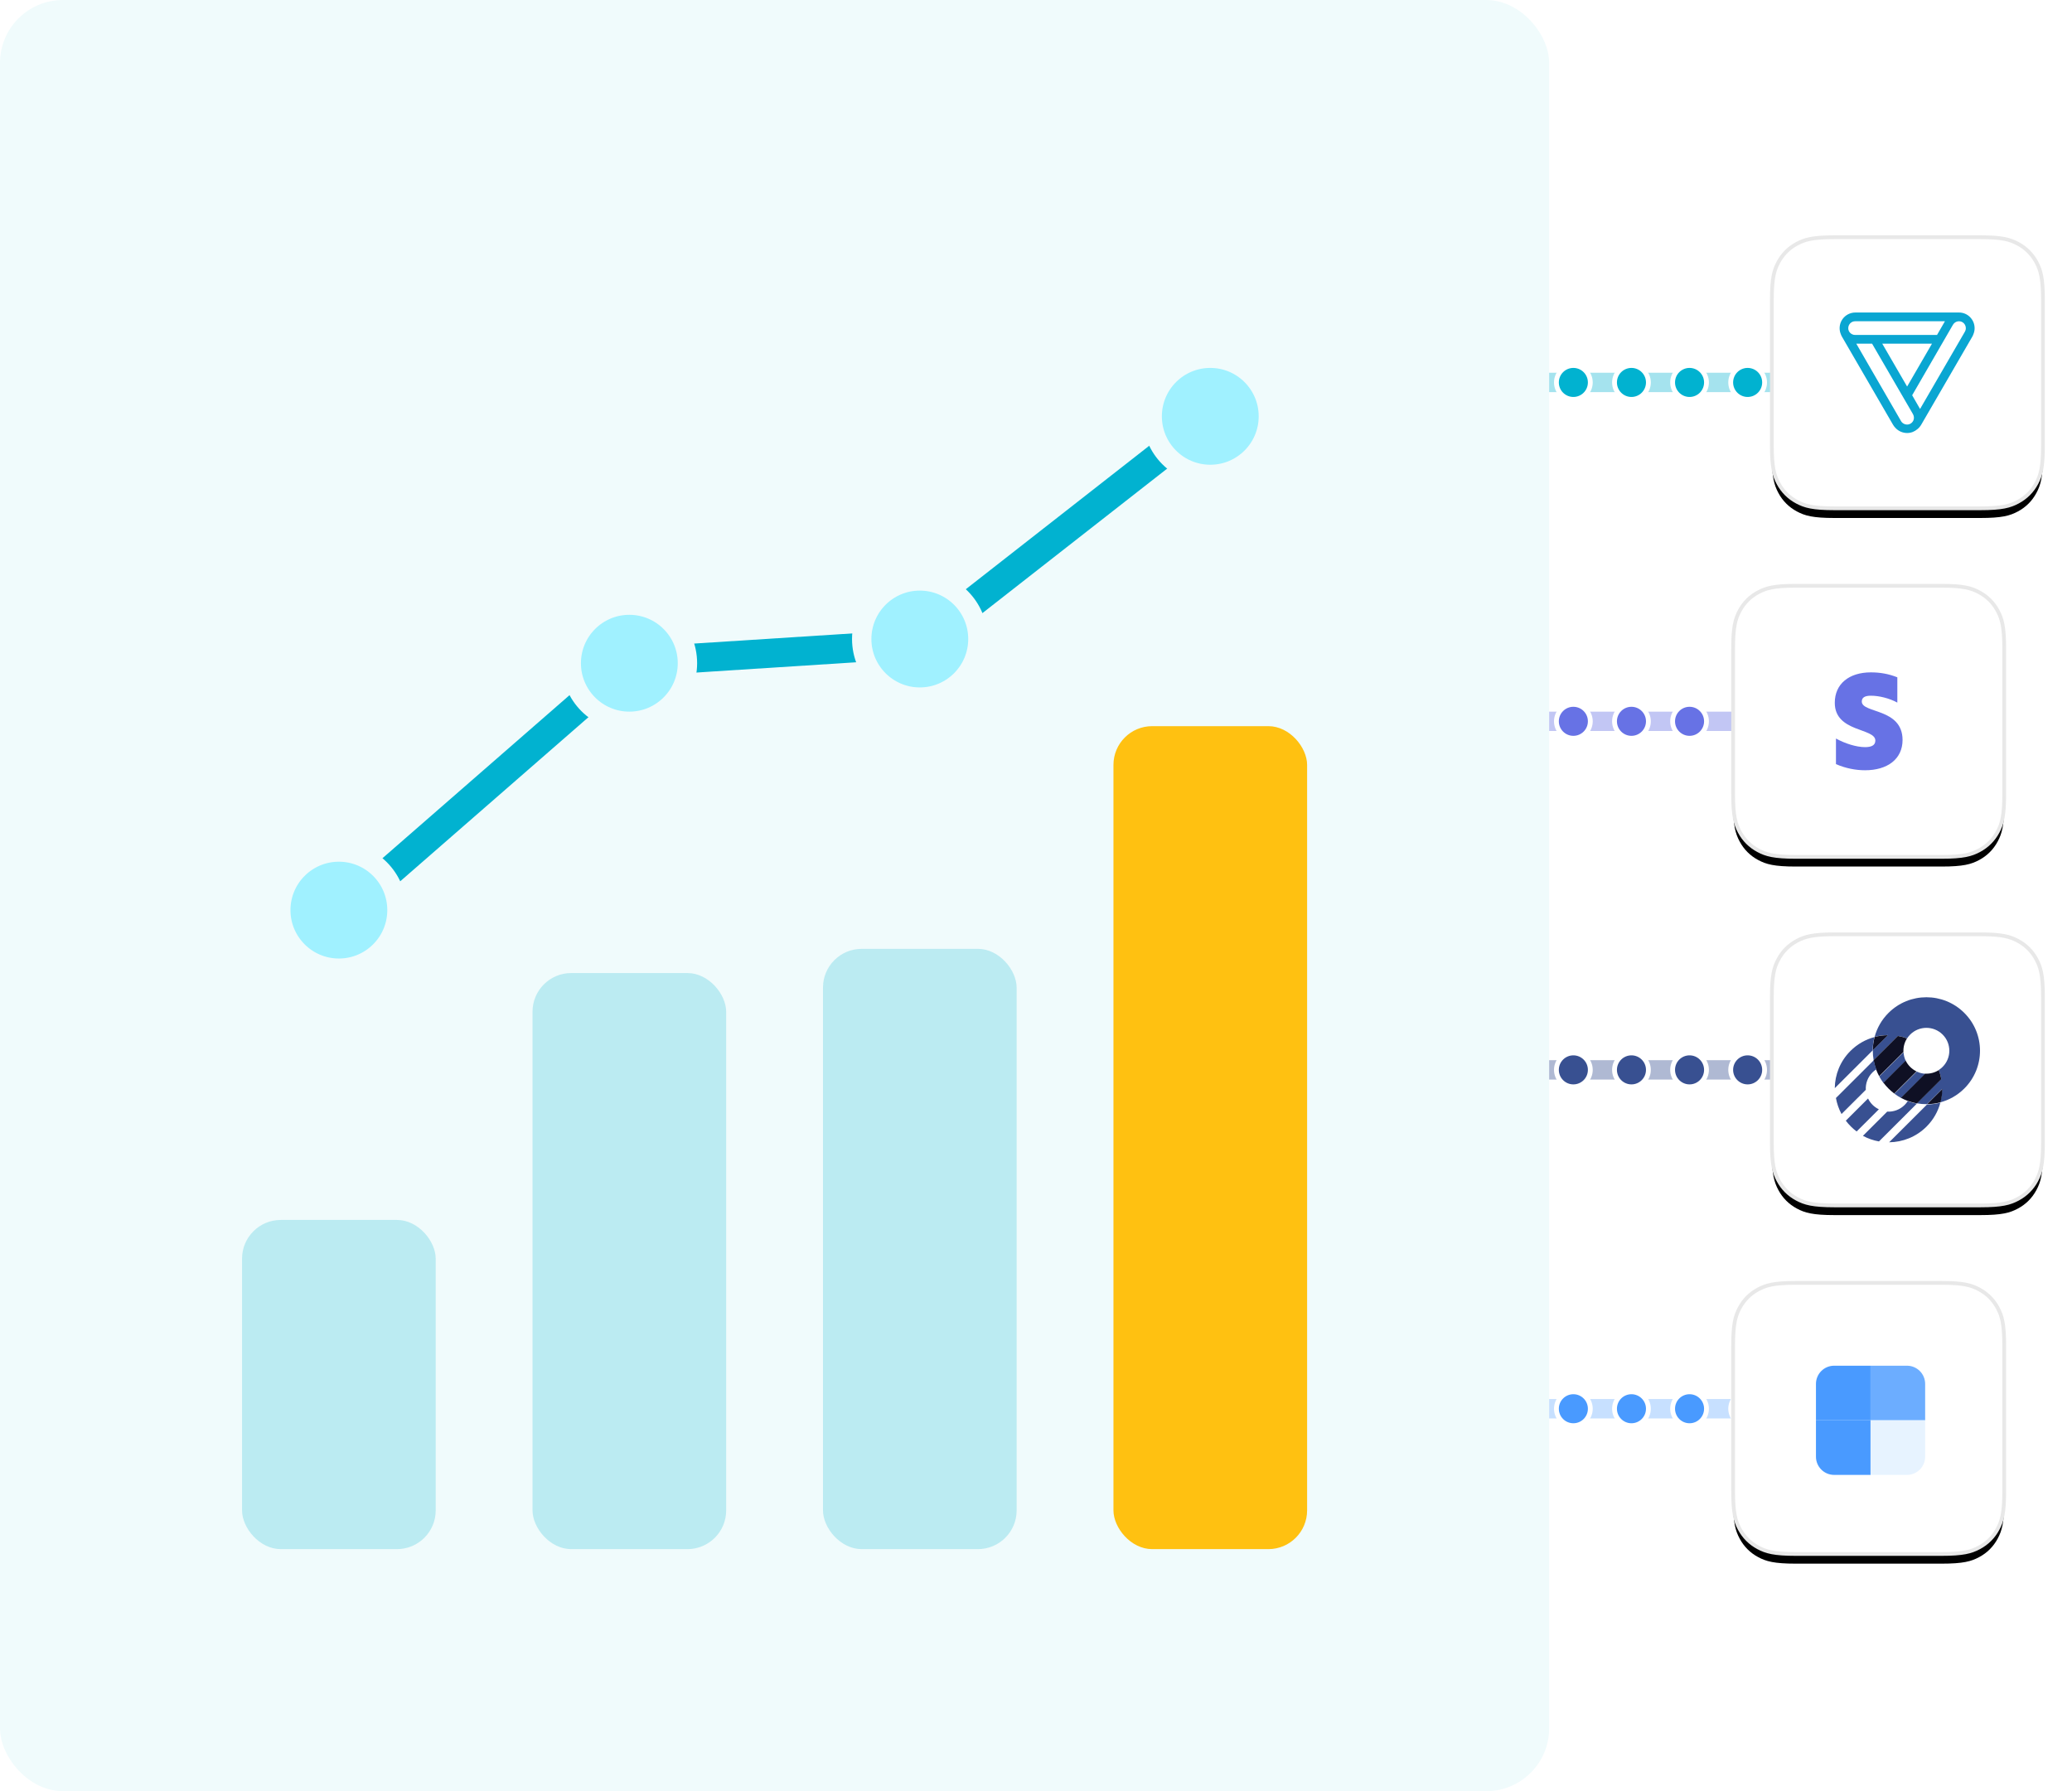 <svg xmlns="http://www.w3.org/2000/svg" xmlns:xlink="http://www.w3.org/1999/xlink" width="428" height="370" viewBox="0 0 428 370">
  <defs>
    <path id="meaningful-actionable-insights-b" d="M12.962,3.02903886e-15 L43.038,-2.00830243e-15 C47.545,1.16688155e-15 49.18,0.469 50.827,1.351 C52.475,2.232 53.768,3.525 54.649,5.173 C55.531,6.82 56,8.455 56,12.962 L56,43.038 C56,47.545 55.531,49.18 54.649,50.827 C53.768,52.475 52.475,53.768 50.827,54.649 C49.18,55.531 47.545,56 43.038,56 L12.962,56 C8.455,56 6.82,55.531 5.173,54.649 C3.525,53.768 2.232,52.475 1.351,50.827 C0.469,49.18 5.22671215e-15,47.545 6.71619876e-16,43.038 L3.49116548e-16,12.962 C-2.02846768e-16,8.455 0.469,6.82 1.351,5.173 C2.232,3.525 3.525,2.232 5.173,1.351 C6.82,0.469 8.455,3.85698383e-15 12.962,3.02903886e-15 Z"/>
    <filter id="meaningful-actionable-insights-a" width="131.7%" height="131.7%" x="-15.9%" y="-12.3%" filterUnits="objectBoundingBox">
      <feMorphology in="SourceAlpha" operator="dilate" radius=".389" result="shadowSpreadOuter1"/>
      <feOffset dy="2" in="shadowSpreadOuter1" result="shadowOffsetOuter1"/>
      <feGaussianBlur in="shadowOffsetOuter1" result="shadowBlurOuter1" stdDeviation="2.5"/>
      <feComposite in="shadowBlurOuter1" in2="SourceAlpha" operator="out" result="shadowBlurOuter1"/>
      <feColorMatrix in="shadowBlurOuter1" values="0 0 0 0 0   0 0 0 0 0   0 0 0 0 0  0 0 0 0.1 0"/>
    </filter>
    <path id="meaningful-actionable-insights-d" d="M12.962,3.02903886e-15 L43.038,-2.00830243e-15 C47.545,1.16688155e-15 49.18,0.469 50.827,1.351 C52.475,2.232 53.768,3.525 54.649,5.173 C55.531,6.82 56,8.455 56,12.962 L56,43.038 C56,47.545 55.531,49.18 54.649,50.827 C53.768,52.475 52.475,53.768 50.827,54.649 C49.18,55.531 47.545,56 43.038,56 L12.962,56 C8.455,56 6.82,55.531 5.173,54.649 C3.525,53.768 2.232,52.475 1.351,50.827 C0.469,49.18 5.22671215e-15,47.545 6.71619876e-16,43.038 L3.49116548e-16,12.962 C-2.02846768e-16,8.455 0.469,6.82 1.351,5.173 C2.232,3.525 3.525,2.232 5.173,1.351 C6.82,0.469 8.455,3.85698383e-15 12.962,3.02903886e-15 Z"/>
    <filter id="meaningful-actionable-insights-c" width="131.7%" height="131.7%" x="-15.9%" y="-12.3%" filterUnits="objectBoundingBox">
      <feMorphology in="SourceAlpha" operator="dilate" radius=".389" result="shadowSpreadOuter1"/>
      <feOffset dy="2" in="shadowSpreadOuter1" result="shadowOffsetOuter1"/>
      <feGaussianBlur in="shadowOffsetOuter1" result="shadowBlurOuter1" stdDeviation="2.5"/>
      <feComposite in="shadowBlurOuter1" in2="SourceAlpha" operator="out" result="shadowBlurOuter1"/>
      <feColorMatrix in="shadowBlurOuter1" values="0 0 0 0 0   0 0 0 0 0   0 0 0 0 0  0 0 0 0.1 0"/>
    </filter>
    <path id="meaningful-actionable-insights-f" d="M12.962,3.02903886e-15 L43.038,-2.00830243e-15 C47.545,1.16688155e-15 49.18,0.469 50.827,1.351 C52.475,2.232 53.768,3.525 54.649,5.173 C55.531,6.82 56,8.455 56,12.962 L56,43.038 C56,47.545 55.531,49.18 54.649,50.827 C53.768,52.475 52.475,53.768 50.827,54.649 C49.18,55.531 47.545,56 43.038,56 L12.962,56 C8.455,56 6.82,55.531 5.173,54.649 C3.525,53.768 2.232,52.475 1.351,50.827 C0.469,49.18 5.22671215e-15,47.545 6.71619876e-16,43.038 L3.49116548e-16,12.962 C-2.02846768e-16,8.455 0.469,6.82 1.351,5.173 C2.232,3.525 3.525,2.232 5.173,1.351 C6.82,0.469 8.455,3.85698383e-15 12.962,3.02903886e-15 Z"/>
    <filter id="meaningful-actionable-insights-e" width="131.7%" height="131.7%" x="-15.9%" y="-12.3%" filterUnits="objectBoundingBox">
      <feMorphology in="SourceAlpha" operator="dilate" radius=".389" result="shadowSpreadOuter1"/>
      <feOffset dy="2" in="shadowSpreadOuter1" result="shadowOffsetOuter1"/>
      <feGaussianBlur in="shadowOffsetOuter1" result="shadowBlurOuter1" stdDeviation="2.5"/>
      <feComposite in="shadowBlurOuter1" in2="SourceAlpha" operator="out" result="shadowBlurOuter1"/>
      <feColorMatrix in="shadowBlurOuter1" values="0 0 0 0 0   0 0 0 0 0   0 0 0 0 0  0 0 0 0.1 0"/>
    </filter>
    <path id="meaningful-actionable-insights-h" d="M12.962,3.02903886e-15 L43.038,-2.00830243e-15 C47.545,1.16688155e-15 49.18,0.469 50.827,1.351 C52.475,2.232 53.768,3.525 54.649,5.173 C55.531,6.82 56,8.455 56,12.962 L56,43.038 C56,47.545 55.531,49.18 54.649,50.827 C53.768,52.475 52.475,53.768 50.827,54.649 C49.18,55.531 47.545,56 43.038,56 L12.962,56 C8.455,56 6.82,55.531 5.173,54.649 C3.525,53.768 2.232,52.475 1.351,50.827 C0.469,49.18 5.22671215e-15,47.545 6.71619876e-16,43.038 L3.49116548e-16,12.962 C-2.02846768e-16,8.455 0.469,6.82 1.351,5.173 C2.232,3.525 3.525,2.232 5.173,1.351 C6.82,0.469 8.455,3.85698383e-15 12.962,3.02903886e-15 Z"/>
    <filter id="meaningful-actionable-insights-g" width="131.7%" height="131.7%" x="-15.9%" y="-12.3%" filterUnits="objectBoundingBox">
      <feMorphology in="SourceAlpha" operator="dilate" radius=".389" result="shadowSpreadOuter1"/>
      <feOffset dy="2" in="shadowSpreadOuter1" result="shadowOffsetOuter1"/>
      <feGaussianBlur in="shadowOffsetOuter1" result="shadowBlurOuter1" stdDeviation="2.5"/>
      <feComposite in="shadowBlurOuter1" in2="SourceAlpha" operator="out" result="shadowBlurOuter1"/>
      <feColorMatrix in="shadowBlurOuter1" values="0 0 0 0 0   0 0 0 0 0   0 0 0 0 0  0 0 0 0.1 0"/>
    </filter>
    <path id="meaningful-actionable-insights-i" d="M24.574,0.002 C24.539,0.001 24.504,-3.55271368e-14 24.469,-3.55271368e-14 L24.469,-3.55271368e-14 L3.383,-3.55271368e-14 C3.363,-3.55271368e-14 3.343,0 3.322,0.001 L3.322,0.001 C3.302,0 3.283,-3.55271368e-14 3.263,-3.55271368e-14 L3.263,-3.55271368e-14 C1.447,-3.55271368e-14 -3.55271368e-15,1.442 -3.55271368e-15,3.25 L-3.55271368e-15,3.25 C-3.55271368e-15,3.656 0.078,4.045 0.22,4.404 L0.22,4.404 C0.287,4.606 0.374,4.804 0.483,4.996 L0.483,4.996 L11.026,23.173 C11.177,23.434 11.359,23.665 11.563,23.867 L11.563,23.867 C12.157,24.494 13.006,24.889 13.956,24.889 L13.956,24.889 C14.75,24.889 15.481,24.594 16.044,24.109 L16.044,24.109 C16.362,23.86 16.64,23.546 16.856,23.173 L16.856,23.173 L27.399,4.996 C27.506,4.808 27.592,4.613 27.658,4.415 L27.658,4.415 C27.803,4.054 27.883,3.66 27.883,3.25 L27.883,3.25 C27.883,1.442 26.435,-3.55271368e-14 24.68,-3.55271368e-14 L24.68,-3.55271368e-14 C24.645,-3.55271368e-14 24.609,0.001 24.574,0.002 L24.574,0.002 Z M14.984,17.094 L23.321,2.678 C23.351,2.638 23.371,2.607 23.382,2.588 L23.382,2.588 C23.628,2.117 24.107,1.806 24.68,1.806 L24.68,1.806 C25.435,1.806 26.07,2.439 26.07,3.25 L26.07,3.25 C26.07,3.527 25.978,3.8 25.828,4.033 L25.828,4.033 C25.812,4.045 25.801,4.065 25.798,4.093 L25.798,4.093 L16.615,19.923 L14.984,17.094 Z M3.383,1.806 L21.75,1.806 L20.119,4.635 L3.383,4.635 C3.355,4.635 3.327,4.634 3.293,4.635 L3.293,4.635 C3.272,4.634 3.244,4.635 3.202,4.635 L3.202,4.635 C2.418,4.635 1.782,4.001 1.782,3.25 L1.782,3.25 C1.782,2.439 2.418,1.806 3.202,1.806 L3.202,1.806 C3.244,1.806 3.272,1.806 3.293,1.806 L3.293,1.806 C3.304,1.806 3.315,1.806 3.325,1.806 L3.325,1.806 C3.346,1.806 3.364,1.806 3.383,1.806 L3.383,1.806 Z M8.808,6.44 L19.075,6.44 L13.941,15.292 L8.808,6.44 Z M12.627,22.331 C12.629,22.31 12.619,22.293 12.597,22.271 L12.597,22.271 L3.444,6.44 L6.706,6.44 L15.074,20.856 C15.085,20.896 15.103,20.93 15.134,20.976 L15.134,20.976 C15.263,21.189 15.346,21.456 15.346,21.759 L15.346,21.759 C15.346,22.51 14.711,23.143 13.956,23.143 L13.956,23.143 C13.361,23.143 12.865,22.806 12.627,22.331 L12.627,22.331 Z"/>
  </defs>
  <g fill="none" fill-rule="evenodd">
    <g transform="translate(314 76)">
      <path stroke="#A5E3EE" stroke-linecap="round" stroke-linejoin="round" stroke-width="4" d="M0,3 L74.283,3"/>
      <circle cx="11" cy="3" r="3.5" fill="#01B2D0" stroke="#FFF"/>
      <circle cx="23" cy="3" r="3.5" fill="#01B2D0" stroke="#FFF"/>
      <circle cx="35" cy="3" r="3.5" fill="#01B2D0" stroke="#FFF"/>
      <circle cx="47" cy="3" r="3.5" fill="#01B2D0" stroke="#FFF"/>
    </g>
    <g transform="translate(290 146)">
      <path stroke="#6772E5" stroke-linecap="round" stroke-linejoin="round" stroke-opacity=".4" stroke-width="4" d="M0,3 L74.283,3"/>
      <circle cx="23" cy="3" r="3.5" fill="#6772E5" stroke="#FFF"/>
      <circle cx="35" cy="3" r="3.5" fill="#6772E5" stroke="#FFF"/>
      <circle cx="47" cy="3" r="3.5" fill="#6772E5" stroke="#FFF"/>
      <circle cx="59" cy="3" r="3.5" fill="#6772E5" stroke="#FFF"/>
    </g>
    <g transform="translate(302 218)">
      <path stroke="#385091" stroke-linecap="round" stroke-linejoin="round" stroke-opacity=".4" stroke-width="4" d="M0,3 L74.283,3"/>
      <circle cx="23" cy="3" r="3.5" fill="#385091" stroke="#FFF"/>
      <circle cx="35" cy="3" r="3.5" fill="#385091" stroke="#FFF"/>
      <circle cx="47" cy="3" r="3.5" fill="#385091" stroke="#FFF"/>
      <circle cx="59" cy="3" r="3.5" fill="#385091" stroke="#FFF"/>
    </g>
    <g transform="translate(311 288)">
      <path stroke="#75B2FF" stroke-linecap="round" stroke-linejoin="round" stroke-opacity=".4" stroke-width="4" d="M0,3 L74.283,3"/>
      <circle cx="14" cy="3" r="3.5" fill="#499AFF" stroke="#FFF"/>
      <circle cx="26" cy="3" r="3.5" fill="#499AFF" stroke="#FFF"/>
      <circle cx="38" cy="3" r="3.5" fill="#499AFF" stroke="#FFF"/>
      <circle cx="50" cy="3" r="3.5" fill="#499AFF" stroke="#FFF"/>
    </g>
    <rect width="320" height="370" fill="#F0FBFC" rx="13"/>
    <g transform="translate(50 150)">
      <rect width="40" height="68" y="102" fill="#01B2D0" fill-opacity=".22" rx="8"/>
      <rect width="40" height="119" x="60" y="51" fill="#01B2D0" fill-opacity=".22" rx="8"/>
      <rect width="40" height="124" x="120" y="46" fill="#01B2D0" fill-opacity=".22" rx="8"/>
      <rect width="40" height="170" x="180" fill="#FFC111" rx="8"/>
    </g>
    <g transform="translate(60 76)">
      <polyline stroke="#01B2D0" stroke-linecap="round" stroke-linejoin="round" stroke-width="6" points="10 113.111 70 60.804 130 56.955 190.035 9.998"/>
      <circle cx="10" cy="112" r="12" fill="#A0F1FF" stroke="#F0FBFC" stroke-width="4"/>
      <circle cx="70" cy="61" r="12" fill="#A0F1FF" stroke="#F0FBFC" stroke-width="4"/>
      <circle cx="130" cy="56" r="12" fill="#A0F1FF" stroke="#F0FBFC" stroke-width="4"/>
      <circle cx="190" cy="10" r="12" fill="#A0F1FF" stroke="#F0FBFC" stroke-width="4"/>
    </g>
    <g transform="translate(358 265)">
      <use fill="#000" filter="url(#meaningful-actionable-insights-a)" xlink:href="#meaningful-actionable-insights-b"/>
      <use fill="#FFF" stroke="#E8E8E8" stroke-width=".778" xlink:href="#meaningful-actionable-insights-b"/>
      <g transform="translate(17.111 17.111)">
        <path fill="#5CA4FF" d="M11.278,0 L11.278,11.278 L22.556,11.278 L22.556,3.759 C22.556,1.683 20.872,-3.81388365e-16 18.796,0 L11.278,0 Z" opacity=".9"/>
        <path fill="#499AFF" d="M0,11.278 L0,18.796 C-6.67750918e-16,20.872 1.683,22.556 3.759,22.556 L11.278,22.556 L11.278,11.278 L0,11.278 Z"/>
        <path fill="#E7F3FF" d="M11.278,11.278 L11.278,22.556 L18.796,22.556 C20.872,22.556 22.556,20.872 22.556,18.796 L22.556,11.278 L11.278,11.278 Z"/>
        <path fill="#499AFF" d="M0,3.759 L0,11.278 L11.278,11.278 L11.278,0 L3.759,0 C1.683,3.81388365e-16 -2.5425891e-16,1.683 0,3.759 Z"/>
      </g>
    </g>
    <g transform="translate(366 193)">
      <use fill="#000" filter="url(#meaningful-actionable-insights-c)" xlink:href="#meaningful-actionable-insights-d"/>
      <use fill="#FFF" stroke="#E8E8E8" stroke-width=".778" xlink:href="#meaningful-actionable-insights-d"/>
      <g transform="translate(13 13)">
        <path fill="#385091" d="M11.096,3.235 C9.67,4.657 8.714,6.371 8.229,8.184 C9.13,7.944 10.056,7.819 10.983,7.809 L7.854,10.93 C7.847,11.619 7.904,12.309 8.026,12.99 L13.048,7.981 C13.689,8.094 14.322,8.265 14.939,8.492 C15.119,8.213 15.332,7.948 15.577,7.704 C17.426,5.859 20.424,5.859 22.274,7.704 C24.123,9.548 24.123,12.538 22.274,14.383 C22.029,14.628 21.763,14.84 21.483,15.019 C21.711,15.634 21.882,16.266 21.996,16.905 L16.973,21.914 C17.656,22.036 18.347,22.093 19.038,22.086 L22.168,18.965 C22.158,19.889 22.033,20.812 21.792,21.711 C23.61,21.227 25.329,20.274 26.754,18.852 C31.079,14.539 31.078,7.547 26.754,3.235 C22.43,-1.078 15.42,-1.078 11.096,3.235"/>
        <path fill="#385091" d="M14.655 13.137C14.386 12.574 14.235 11.968 14.202 11.358L9.188 16.358C9.443 16.827 9.734 17.282 10.062 17.718L14.655 13.137M18.706 15.804C18.094 15.772 17.487 15.621 16.923 15.352L12.33 19.933C12.767 20.26 13.223 20.55 13.693 20.804L18.706 15.804"/>
        <path fill="#0F1024" d="M14.182 11.305C14.129 10.334 14.377 9.349 14.923 8.501 14.306 8.274 13.673 8.103 13.032 7.99L8.01 12.998C8.124 13.638 8.295 14.269 8.523 14.884 8.703 15.369 8.918 15.845 9.168 16.306L14.182 11.305M18.678 15.779L13.665 20.779C14.127 21.029 14.604 21.243 15.091 21.422 15.707 21.65 16.34 21.82 16.981 21.934L22.003 16.925C21.889 16.285 21.718 15.654 21.491 15.039 20.64 15.585 19.652 15.831 18.678 15.779M21.838 21.702C22.079 20.803 22.204 19.88 22.213 18.956L19.084 22.077C20.011 22.068 20.936 21.943 21.838 21.702M8.229 8.207C7.988 9.106 7.863 10.029 7.853 10.954L10.982 7.833C10.055 7.842 9.13 7.967 8.229 8.207M16.882 15.312C16.408 15.087 15.964 14.779 15.572 14.388 15.18 13.996 14.871 13.554 14.645 13.081L10.052 17.662C10.365 18.078 10.712 18.478 11.092 18.856 11.471 19.235 11.872 19.581 12.289 19.893L16.882 15.312"/>
        <path fill="#385091" d="M8.204 8.225C6.386 8.708 4.668 9.662 3.242 11.084 1.109 13.212.028 15.991 0 18.78L7.829 10.971C7.838 10.047 7.964 9.123 8.204 8.225M11.23 29.958C14.026 29.93 16.813 28.852 18.946 26.725 20.373 25.302 21.328 23.588 21.813 21.775 20.912 22.016 19.986 22.141 19.059 22.15L11.23 29.958M7.786 15.525C8.032 15.281 8.297 15.068 8.578 14.889 8.35 14.273 8.178 13.642 8.065 13.003L.236 20.811C.44 21.955.825 23.073 1.393 24.119L6.407 19.119C6.337 17.827 6.797 16.512 7.786 15.525M15.066 21.462C14.886 21.742 14.673 22.007 14.428 22.251 13.439 23.238 12.12 23.697 10.825 23.627L5.812 28.628C6.86 29.194 7.981 29.579 9.128 29.782L16.957 21.974C16.316 21.86 15.683 21.689 15.066 21.462M7.797 22.22C7.405 21.829 7.096 21.386 6.87 20.914L2.277 25.495C2.59 25.911 2.937 26.31 3.317 26.689 3.697 27.068 4.097 27.414 4.514 27.726L9.107 23.145C8.634 22.92 8.19 22.612 7.797 22.22"/>
      </g>
    </g>
    <g transform="translate(358 121)">
      <use fill="#000" filter="url(#meaningful-actionable-insights-e)" xlink:href="#meaningful-actionable-insights-f"/>
      <use fill="#FFF" stroke="#E8E8E8" stroke-width=".778" xlink:href="#meaningful-actionable-insights-f"/>
      <path fill="#6772E5" d="M26.578,23.911 C26.578,23.044 27.283,22.711 28.452,22.711 C30.128,22.711 32.244,23.222 33.92,24.133 L33.92,18.911 C32.09,18.178 30.282,17.889 28.452,17.889 C23.976,17.889 21,20.244 21,24.178 C21,30.311 29.378,29.333 29.378,31.978 C29.378,33 28.496,33.333 27.261,33.333 C25.431,33.333 23.094,32.578 21.243,31.556 L21.243,36.844 C23.293,37.733 25.365,38.111 27.261,38.111 C31.847,38.111 35,35.822 35,31.844 C34.978,25.222 26.578,26.4 26.578,23.911 Z"/>
    </g>
    <g transform="translate(366 49)">
      <use fill="#000" filter="url(#meaningful-actionable-insights-g)" xlink:href="#meaningful-actionable-insights-h"/>
      <use fill="#FFF" stroke="#E8E8E8" stroke-width=".778" xlink:href="#meaningful-actionable-insights-h"/>
      <use fill="#0AA6D2" transform="translate(14 15.556)" xlink:href="#meaningful-actionable-insights-i"/>
    </g>
  </g>
</svg>
